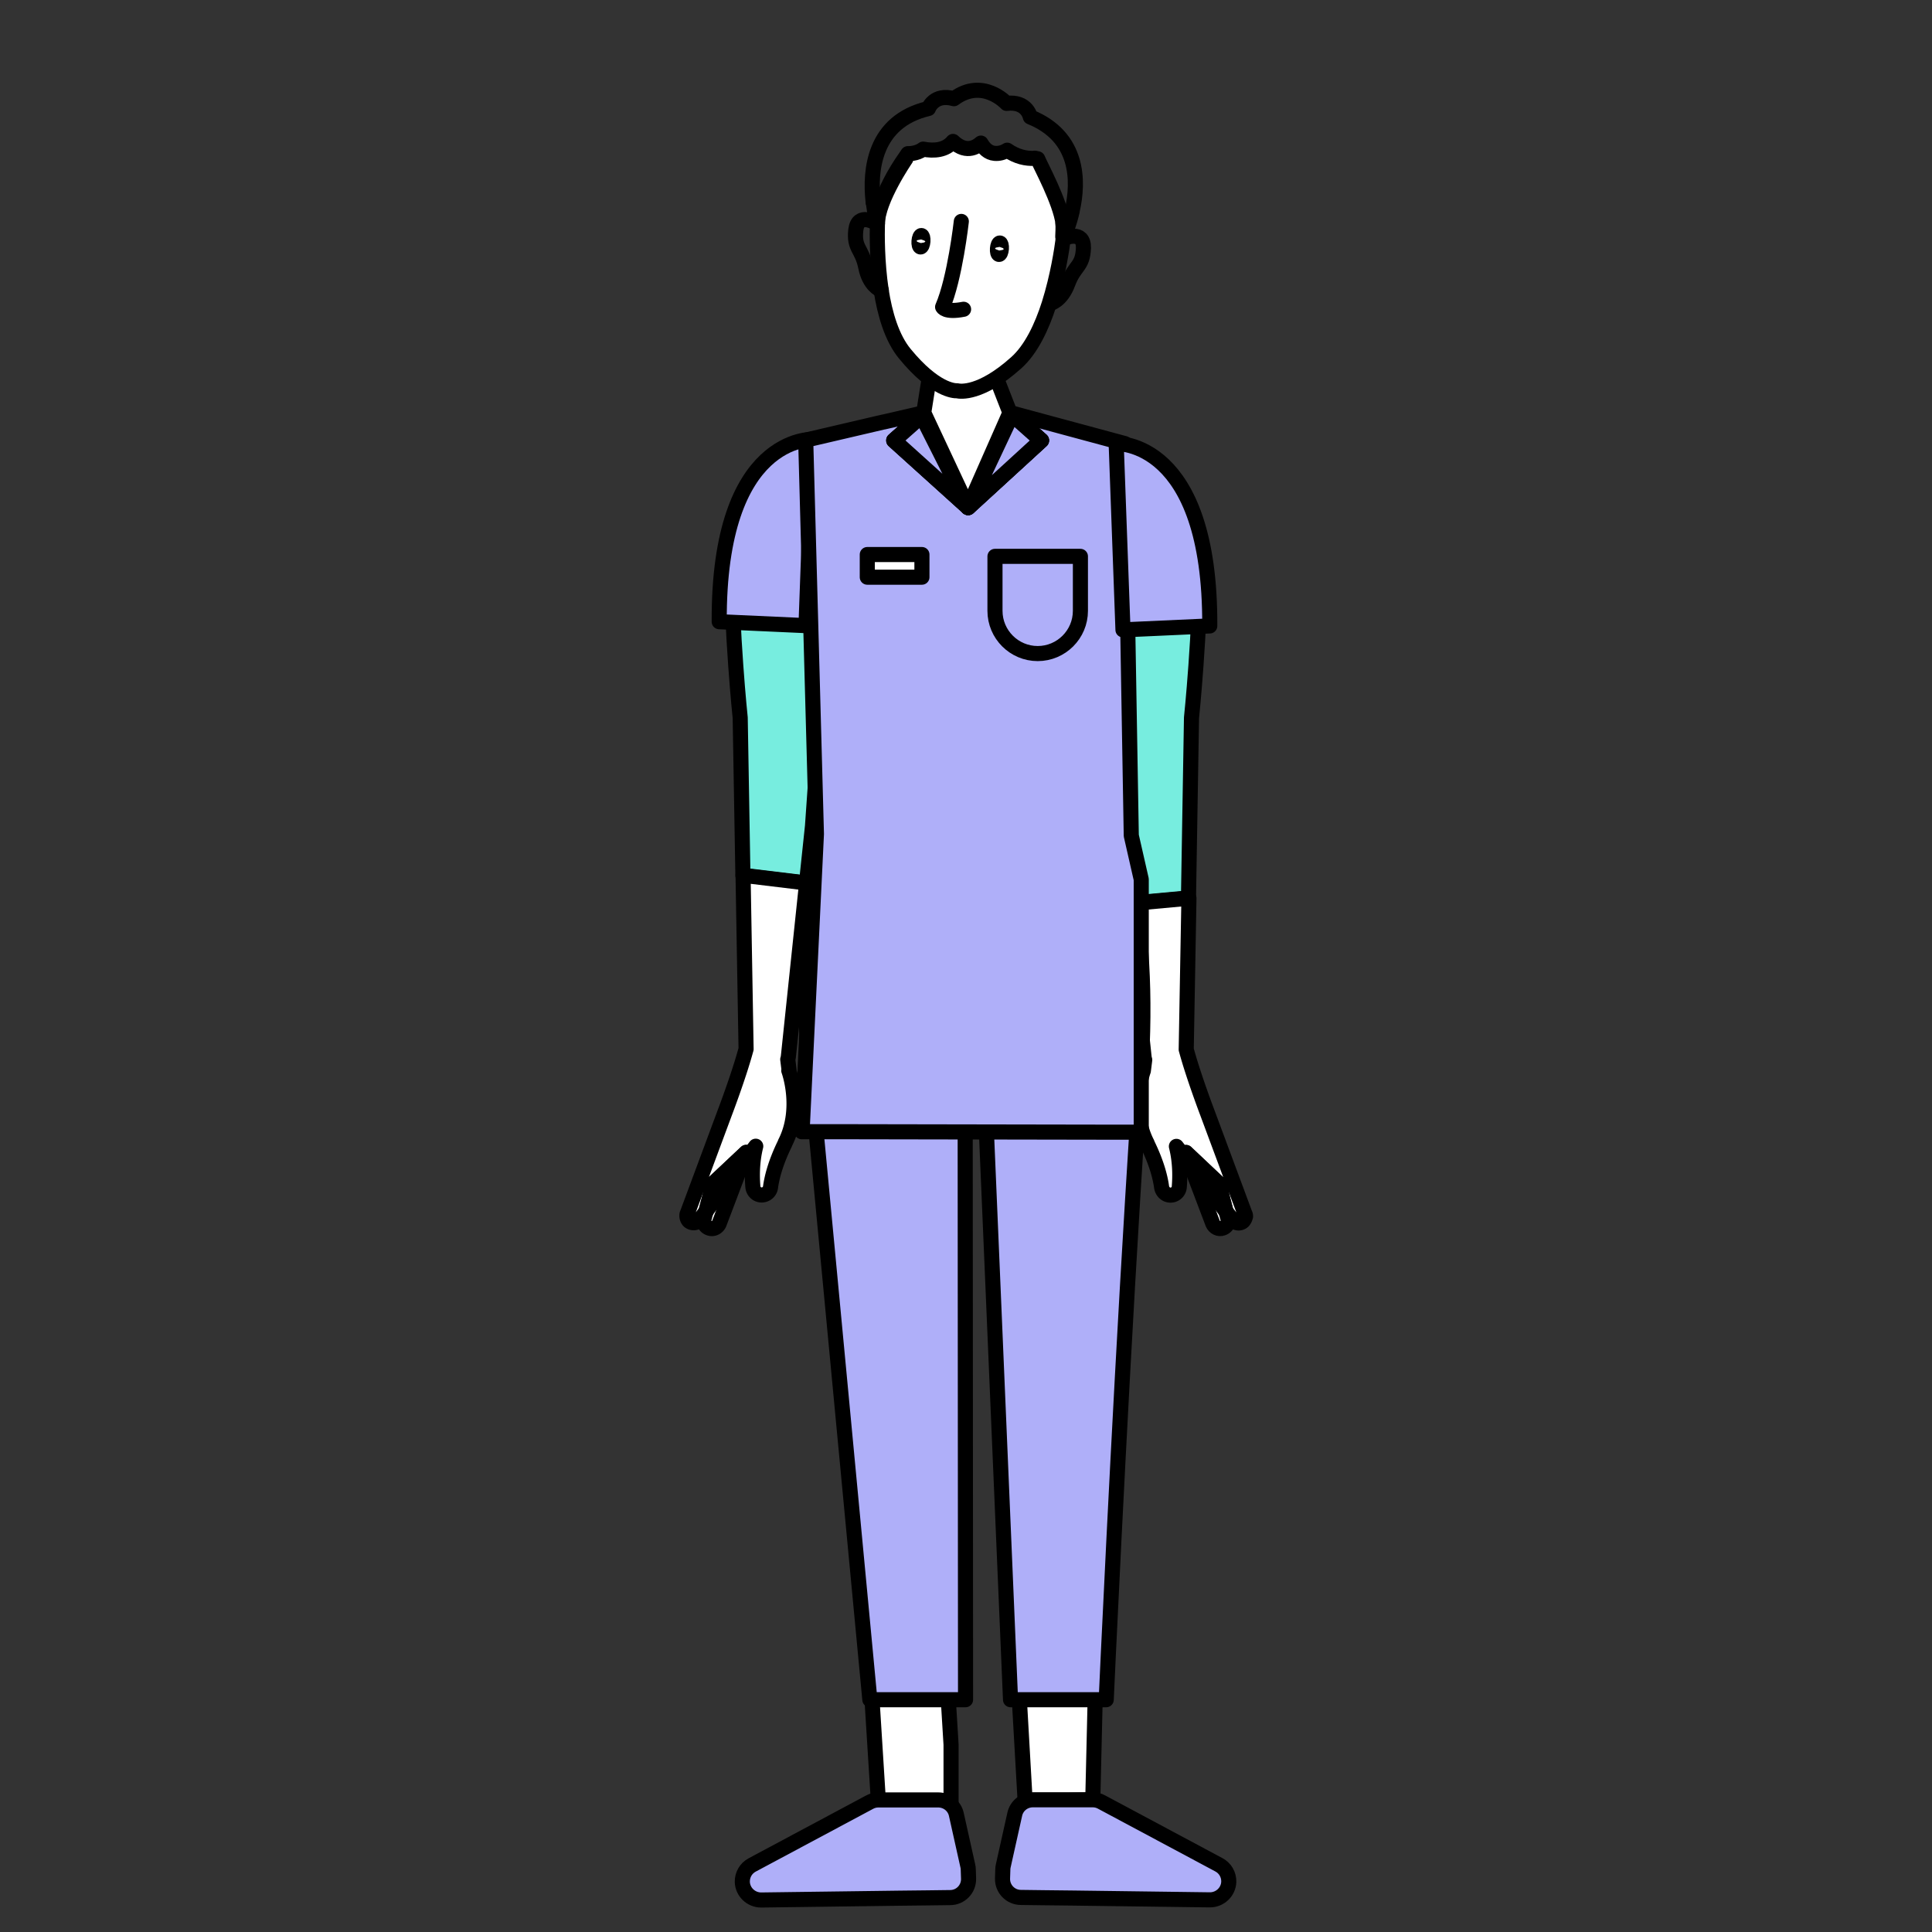 <svg xmlns="http://www.w3.org/2000/svg" id="Calque_1" viewBox="0 0 128 128"><rect x="0" y="0" width="128" height="128" fill="#333333" stroke="none"/><defs><style>.cls-2,.cls-3,.cls-4,.cls-5,.cls-6,.cls-7{stroke-linecap:round;stroke-linejoin:round}.cls-5{fill:none}.cls-2{fill:#77eddf}.cls-2,.cls-3,.cls-4,.cls-5,.cls-6,.cls-7{stroke:#000}.cls-3{fill:#fff}.cls-4,.cls-7{fill:#afaff9}.cls-6{fill:#87ccf3}.cls-7{stroke-width:1.03px}</style></defs><path d="M-1953.06-1040.06H702.02V471.71h-2655.08z" style="fill:none;stroke-linecap:round;stroke-linejoin:round;stroke:#e30613;stroke-width:8px"/><path d="m49.43 76.36-.32.85-1.46 3.85c-.11.26-.39.4-.65.31a.525.525 0 0 1-.37-.5c0-.05 0-.09.02-.14l.12-.45h.01l.5-1.88 2.17-2.04Z" class="cls-3"/><path d="m54.46 39.98-.09 7.05-.11 1.49-.11 1.63-.32 4.58-.4 3.79-4.21-.51-.18-10.46s-.59-5.58-.59-10.96h5.48c.16 1.14.34 2.28.51 3.4Z" class="cls-2"/><path d="M52.26 70.93s.91 2.47-.22 4.74c-.02.03-.03.08-.05.12-.66 1.35-.87 2.33-.94 2.86-.03.28-.27.51-.57.52h-.02c-.3 0-.55-.23-.58-.54-.05-.59-.08-1.61.19-2.69l-.96 1.25.33-.85-2.17 2.04-.49 1.88h-.01l-.43.57c-.18.21-.48.24-.69.07a.494.494 0 0 1-.14-.34c0-.07 0-.12.03-.17l2.49-6.7s.91-2.39 1.38-4.12c.01-.02.01-.04.02-.07l-.2-11.51 4.21.51-1.2 11.42c-.01.1-.02.19-.05.27l.09.72Z" class="cls-3"/><path d="m49.43 76.36-.33.84-2.34 3.07.5-1.87 2.17-2.04zM78.57 76.36l.32.85 1.46 3.85c.11.26.39.4.65.31.22-.07.37-.27.37-.5 0-.05 0-.09-.02-.14l-.12-.45h-.01l-.5-1.88-2.17-2.04Z" class="cls-3"/><path d="M79.53 36.59c0 5.38-.59 10.96-.59 10.96l-.2 11.94-4.04.37-.55-5.14-.32-4.58-.11-1.63-.1-1.49-.1-7.05c.21-1.3.4-2.64.59-3.96l-.07.56h5.47Z" class="cls-2"/><path d="M82.51 80.57c0 .12-.07.25-.15.34-.2.18-.51.14-.68-.07l-.44-.56h-.01l-.49-1.89-2.16-2.04.32.85-.96-1.25c.27 1.08.24 2.1.19 2.69a.58.58 0 0 1-.58.54h-.02c-.3-.01-.52-.24-.57-.52-.07-.54-.28-1.51-.94-2.86a.433.433 0 0 0-.05-.12c-1.13-2.27-.22-4.74-.22-4.74l.09-.72c-.03-.09-.04-.17-.05-.27l-1.06-10.07 4.04-.37-.18 10.02s.01.04.02.07c.47 1.73 1.38 4.12 1.38 4.12l2.49 6.7c.03.05.04.11.04.17Z" class="cls-3"/><path d="m78.57 76.36.32.84 2.34 3.07-.5-1.87-2.16-2.04z" class="cls-3"/><path d="M53.85 29.11s-6.26-.31-6.2 12.08l5.75.26.45-12.34Z" class="cls-4"/><path d="m67.92 119.36-1.03-18.08 5.92.56-.41 17.4-4.48.12zM63.01 119.6v-4.01l-.69-11.3-5.24-2.73 1.11 17.69 4.82.35z" class="cls-3"/><path d="m53.61 70.12 4.02 42.49h6.34l-.03-47.45.99-.14 2.02 47.59h6.34s.79-17.49 1.75-33.15c.17-2.78.34-5.52.52-8.08.39-5.7.03-9.91-.63-12.99-.42-1.95-.96-3.45-1.49-4.58-1.12-2.37-2.24-3.12-2.24-3.12-7.32-4.24-13.76 0-13.76 0-1.14 1.67-1.98 3.49-2.59 5.3-.26.79-.48 1.59-.66 2.37-.12.52-.22 1.03-.3 1.52-.99 5.52-.26 10.23-.26 10.23ZM71.02 125.75l9.14.12c.67 0 1.23-.53 1.25-1.2h0c.01-.47-.24-.9-.65-1.12l-7.78-4.16c-.18-.1-.38-.15-.58-.15h-3.97c-.58 0-1.08.4-1.2.96l-.76 3.41c-.02.08-.03.16-.03.24l-.02.6c-.02.69.53 1.26 1.22 1.26l1.57.02 1.81.02ZM59.57 125.76l-9.14.12c-.67 0-1.23-.53-1.25-1.2h0c-.01-.47.24-.9.65-1.12l7.78-4.16c.18-.1.38-.15.58-.15h3.97c.58 0 1.08.4 1.2.96l.76 3.41c.02.08.03.16.03.24l.02.6c.02.69-.53 1.26-1.22 1.26l-1.57.02-1.81.02Z" class="cls-4"/><path d="M53.12 74.98h3.36l17.27.03h1.86V58.26l-.66-2.9-.44-25.83h0c0-.09.02-.14.02-.14l-4.67-1.26-2.92-.79 2.07 1.84-4.84 4.44-4.92-4.44 1.98-1.84-2.69.62h-.02l-5.14 1.2h0l.71 26.09-.95 19.72Z" class="cls-4"/><path d="m59.22 29.18 4.92 4.44-3.07-6.08-1.85 1.64z" class="cls-6"/><path d="m64.14 33.62 4.85-4.44-1.95-1.73-2.9 6.17z" class="cls-6"/><path d="m64.14 33.62 4.85-4.44-1.95-1.73-2.9 6.17z" class="cls-6"/><path d="m59.22 29.18 4.92 4.44-3.07-6.08-1.85 1.64z" class="cls-6"/><path d="m64.14 33.62 4.85-4.44-1.95-1.73-2.9 6.17z" class="cls-7"/><path d="m59.22 29.18 4.92 4.44-3.07-6.08-1.85 1.64z" class="cls-7"/><path d="m61.2 27.34 2.94 6.28 2.77-6.28-.89-2.28h-4.46l-.36 2.28z" class="cls-3"/><path d="M69.5 20.13h.01c.1-.02.82-.21 1.24-1.35.46-1.23.98-1.08 1.03-2.35.03-1.2-1.21-.68-1.35-.61" class="cls-5"/><path d="M68.54 10.49c-.55.03-1.18-.1-1.81-.54-.26.16-.54.24-.84.21-.42-.04-.7-.33-.9-.68-.01 0-.02.02-.03.02-.12.11-.88.78-1.82-.13-.49.59-1.26.65-1.98.51-.43.33-1.01.3-1.01.3-.03.05-.08.1-.1.15-1.76 2.48-1.93 4.16-1.94 4.34-.11-.44-.19-.86-.25-1.26.09.74.23 1.28.27 1.39h0v.03h0c-.02.7-.03 2.52.25 4.4.24 1.56.71 3.17 1.57 4.21 1.98 2.41 3.27 2.46 3.46 2.45.2.05 1.56.25 3.9-1.84 1.01-.89 1.72-2.41 2.2-3.92.57-1.81.84-3.61.93-4.31h0c.02-.08.02-.16.02-.25-.03.07-.05.11-.05.11.02-.29.02-.58.02-.87-.19-1.46-1.52-3.87-1.68-4.29l-.19-.04Z" class="cls-3"/><path d="M70.42 14.81c.04.28.05.53.03.76" class="cls-5"/><path d="M70.43 15.82s0-.01.01-.02h0c.06-.15.38-.86.6-1.83v-.03c.44-1.94.45-4.88-2.78-6.19 0 0-.2-1.07-1.57-.9 0 0-1.58-1.73-3.49-.31-1.32-.37-1.69.65-1.69.65-3.65.86-3.88 4.15-3.67 6.11 0 .04.01.07.01.1" class="cls-5"/><path d="M60.01 10.53s-1.88 2.73-1.88 4.31M70.47 15.52h0s0 .13-.03.27h0v.03M58.12 14.83v-.02" class="cls-5"/><path d="M58.14 14.53s0 .1-.01.27M58.39 19.23h-.01c-.1-.04-.78-.33-1.02-1.52-.26-1.28-.8-1.22-.66-2.48.15-1.19 1.3-.48 1.42-.39" class="cls-5"/><path d="M63.69 14.67s-.42 3.78-1.24 5.67c0 0 .16.39 1.39.15" class="cls-3"/><ellipse cx="66.22" cy="16.48" class="cls-3" rx=".38" ry=".13" transform="rotate(-85.58 66.216 16.482)"/><ellipse cx="61.02" cy="15.98" class="cls-3" rx=".38" ry=".13" transform="rotate(-85.58 61.02 15.984)"/><path d="M57.46 36.74h3.62v1.5h-3.62z" class="cls-3"/><path d="M73.95 29.39s6.26-.31 6.2 12.08l-5.75.26-.45-12.34Z" class="cls-4"/><path d="m53.52 62.58-.09-.01" class="cls-5"/><path d="M65.92 36.86h5.66v3.61c0 1.56-1.27 2.83-2.83 2.83h0c-1.56 0-2.83-1.27-2.83-2.83v-3.61h0Z" class="cls-4"/></svg>